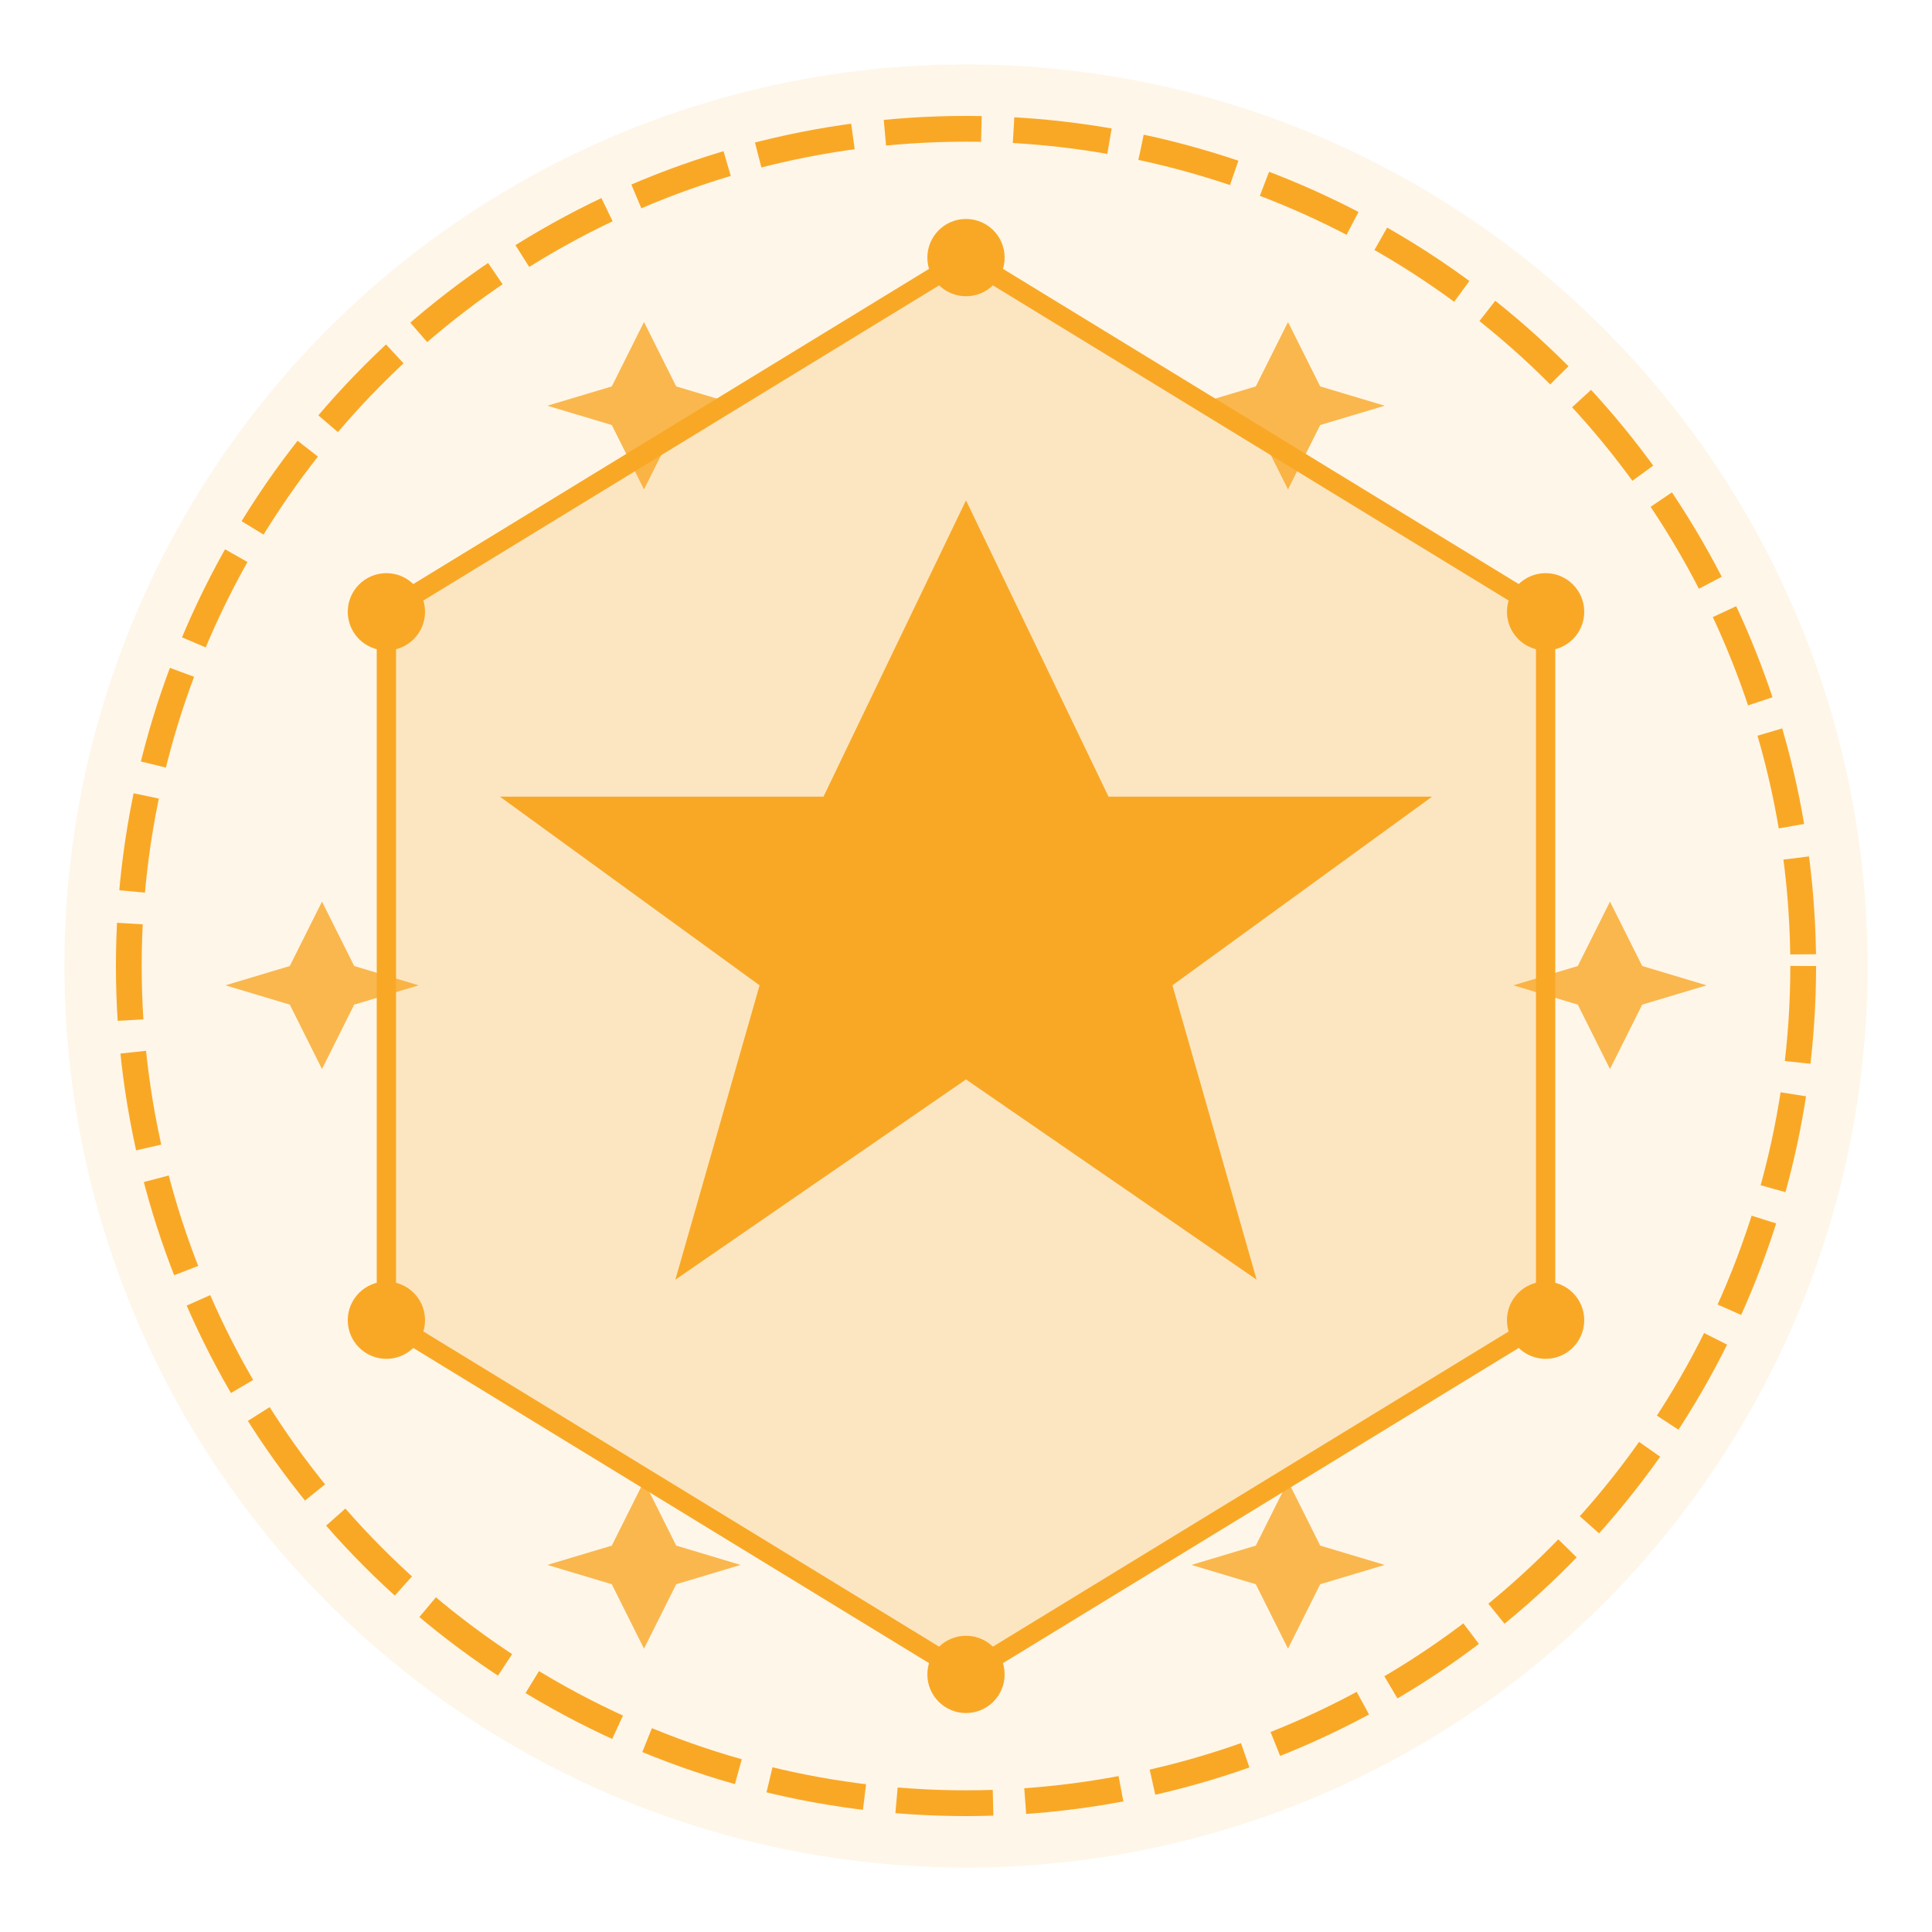 <?xml version="1.0" encoding="UTF-8"?>
<svg width="300" height="300" viewBox="0 0 300 300" fill="none" xmlns="http://www.w3.org/2000/svg">
  <!-- Achievement pattern: Concentric shapes forming a badge/award with a star -->
  
  <!-- Background circle -->
  <circle cx="150" cy="150" r="140" fill="#F9A826" fill-opacity="0.1"/>
  
  <!-- Decorative outer ring -->
  <circle cx="150" cy="150" r="130" stroke="#F9A826" stroke-width="4" stroke-dasharray="15 5" fill="none"/>
  
  <!-- Inner hexagon -->
  <path d="M150 40L240 95L240 205L150 260L60 205L60 95L150 40Z" fill="#F9A826" fill-opacity="0.2" stroke="#F9A826" stroke-width="3"/>
  
  <!-- Star shape in center -->
  <path d="M150 80L171.5 124.7H219.3L180.9 152.6L193.4 196.3L150 166.4L106.6 196.3L119.1 152.6L80.7 124.7H128.5L150 80Z" fill="#F9A826" stroke="#F9A826" stroke-width="2"/>
  
  <!-- Decorative dots -->
  <circle cx="60" cy="95" r="6" fill="#F9A826"/>
  <circle cx="60" cy="205" r="6" fill="#F9A826"/>
  <circle cx="150" cy="40" r="6" fill="#F9A826"/>
  <circle cx="150" cy="260" r="6" fill="#F9A826"/>
  <circle cx="240" cy="95" r="6" fill="#F9A826"/>
  <circle cx="240" cy="205" r="6" fill="#F9A826"/>
  
  <!-- Small accent stars -->
  <path d="M50 140L55 150L65 153L55 156L50 166L45 156L35 153L45 150L50 140Z" fill="#F9A826" fill-opacity="0.8"/>
  <path d="M250 140L255 150L265 153L255 156L250 166L245 156L235 153L245 150L250 140Z" fill="#F9A826" fill-opacity="0.8"/>
  <path d="M100 50L105 60L115 63L105 66L100 76L95 66L85 63L95 60L100 50Z" fill="#F9A826" fill-opacity="0.8"/>
  <path d="M200 50L205 60L215 63L205 66L200 76L195 66L185 63L195 60L200 50Z" fill="#F9A826" fill-opacity="0.8"/>
  <path d="M100 230L105 240L115 243L105 246L100 256L95 246L85 243L95 240L100 230Z" fill="#F9A826" fill-opacity="0.8"/>
  <path d="M200 230L205 240L215 243L205 246L200 256L195 246L185 243L195 240L200 230Z" fill="#F9A826" fill-opacity="0.8"/>
</svg>